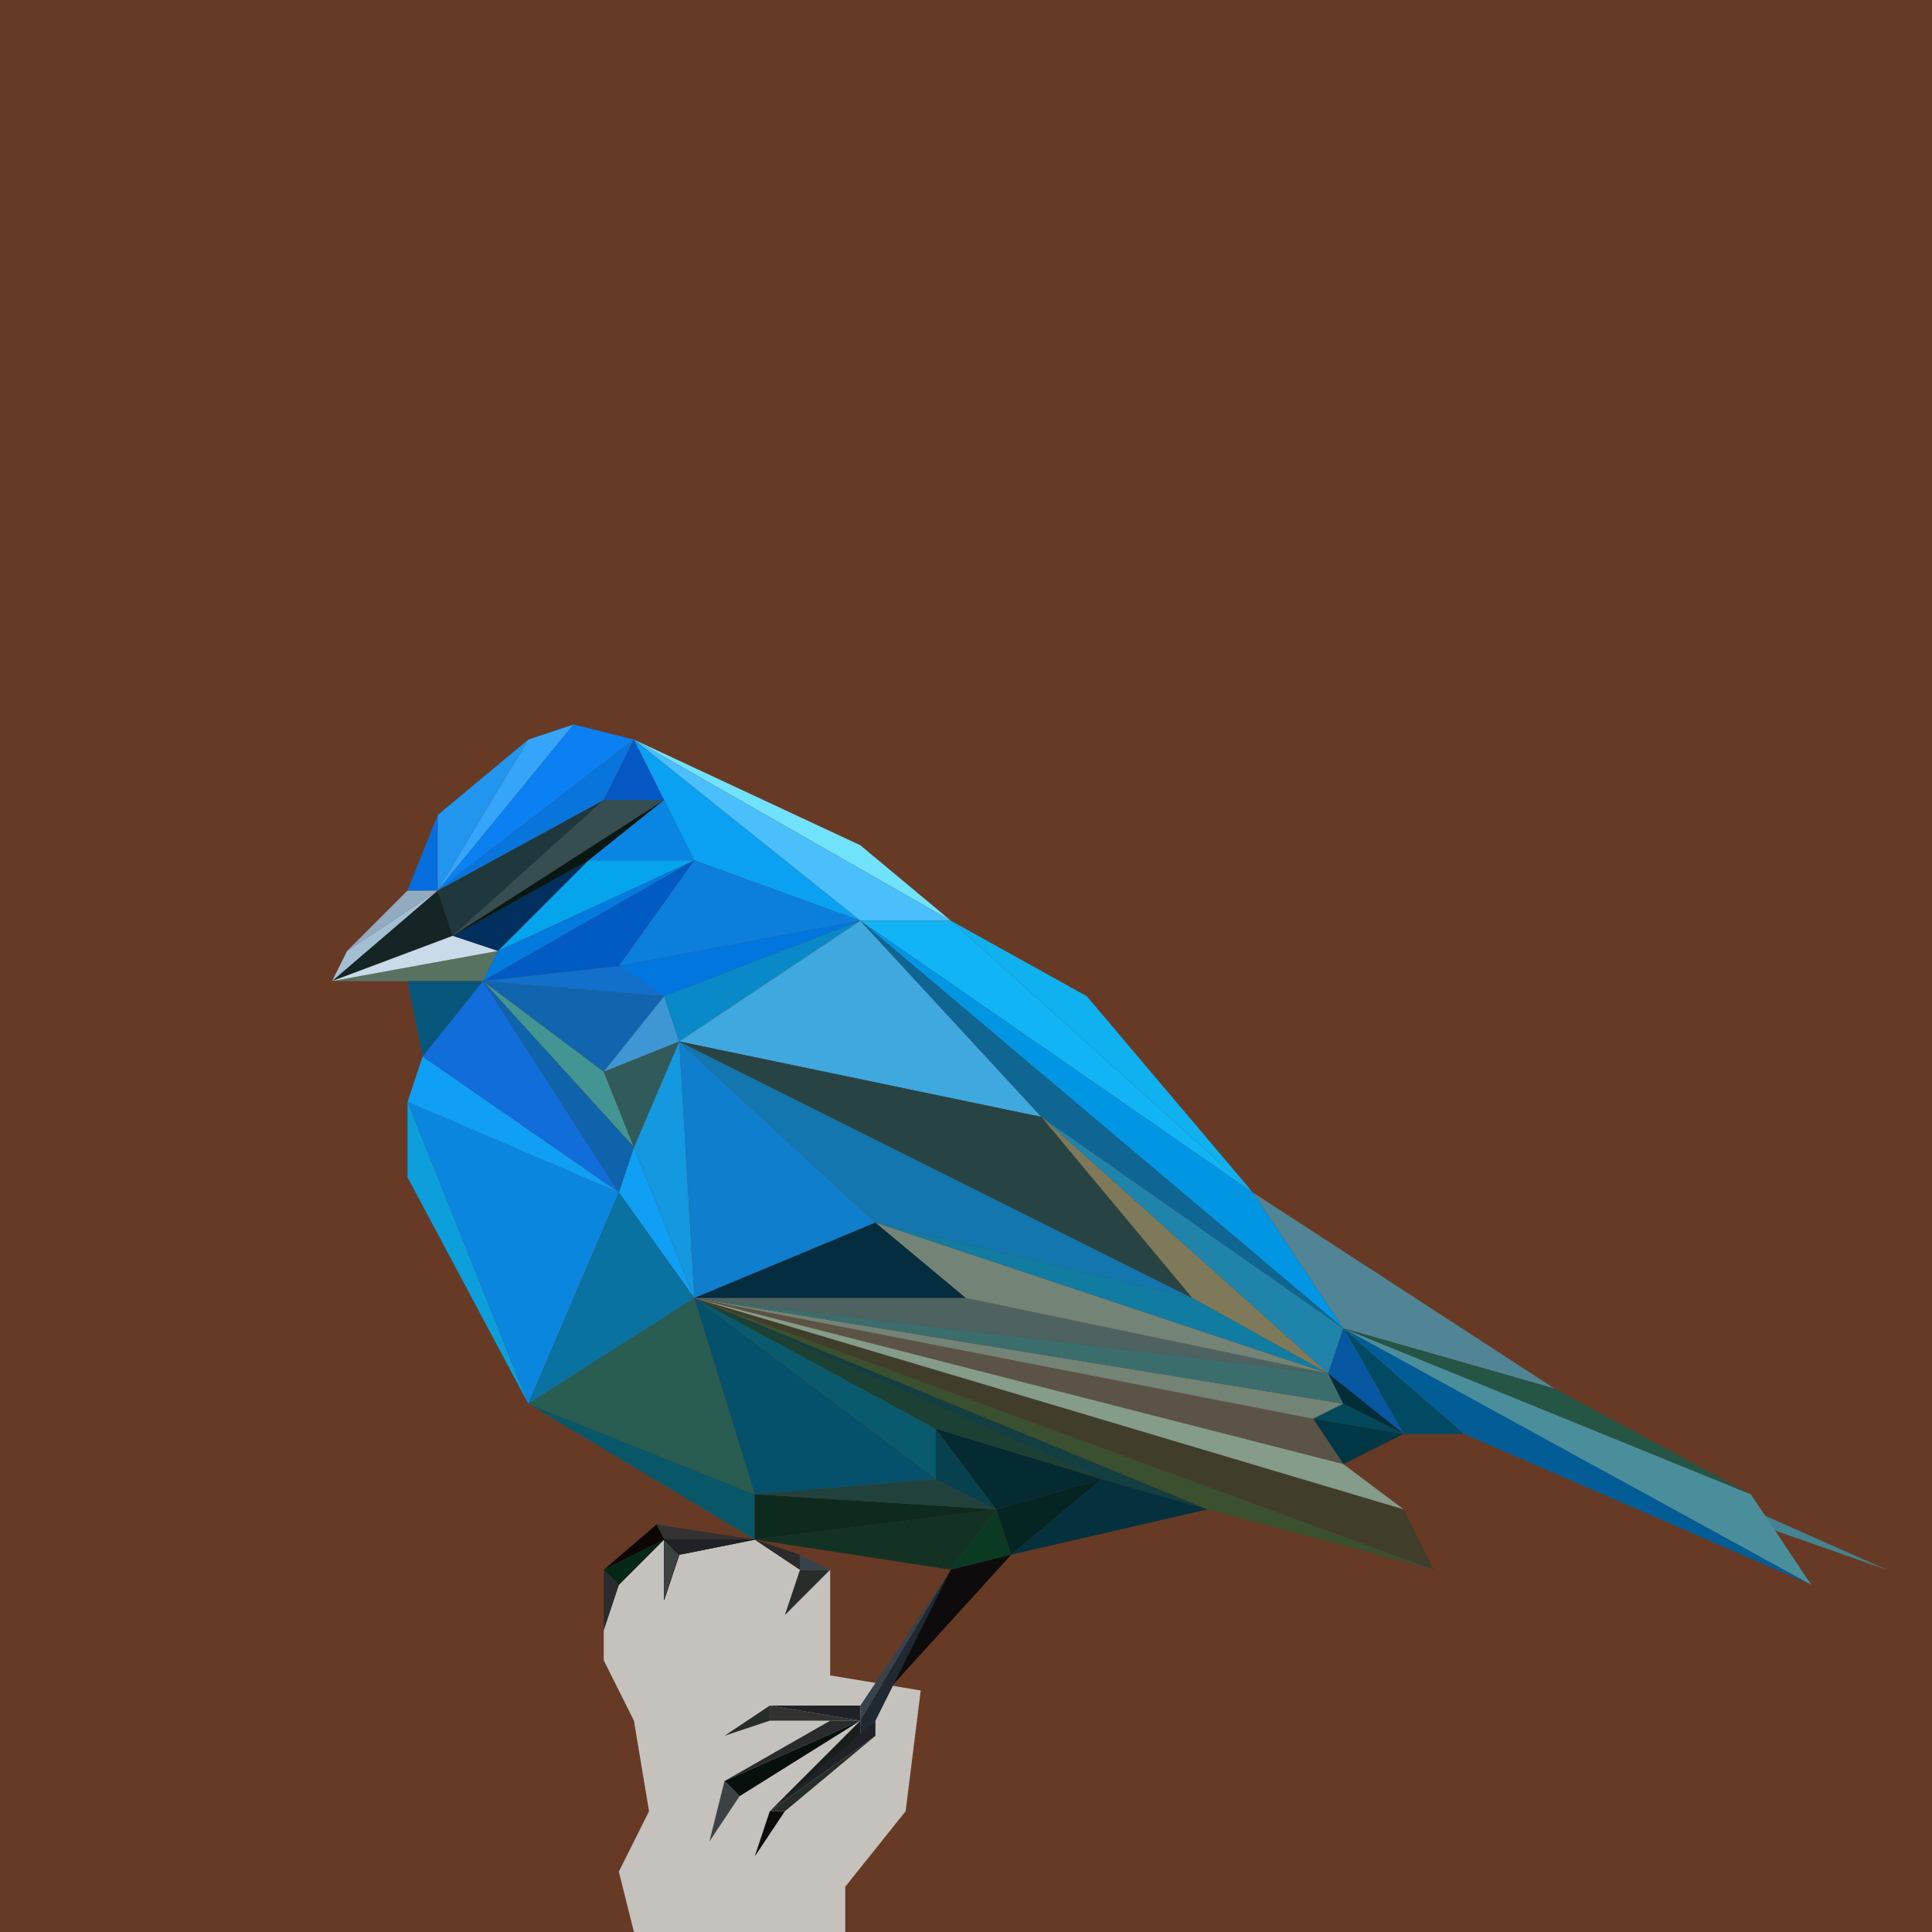 <?xml version="1.0" encoding="UTF-8" standalone="no"?>
<!-- Created with Inkscape (http://www.inkscape.org/) -->

<svg
   xmlns:dc="http://purl.org/dc/elements/1.1/"
   xmlns:cc="http://creativecommons.org/ns#"
   xmlns:rdf="http://www.w3.org/1999/02/22-rdf-syntax-ns#"
   xmlns:svg="http://www.w3.org/2000/svg"
   xmlns="http://www.w3.org/2000/svg"
   xmlns:sodipodi="http://sodipodi.sourceforge.net/DTD/sodipodi-0.dtd"
   xmlns:inkscape="http://www.inkscape.org/namespaces/inkscape"
   id="svg2"
   version="1.1"
   inkscape:version="0.48.4 r9939"
   width="1024"
   height="1024"
   sodipodi:docname="birdie.svg">
  <defs
     id="defs6" />
  <sodipodi:namedview
     pagecolor="#ffffff"
     bordercolor="#666666"
     borderopacity="1"
     objecttolerance="10"
     gridtolerance="10"
     guidetolerance="10"
     inkscape:pageopacity="0"
     inkscape:pageshadow="2"
     inkscape:window-width="1600"
     inkscape:window-height="852"
     id="namedview4"
     showgrid="true"
     inkscape:showpageshadow="false"
     inkscape:object-paths="true"
     inkscape:snap-intersection-paths="true"
     inkscape:object-nodes="true"
     inkscape:snap-smooth-nodes="false"
     inkscape:snap-midpoints="true"
     inkscape:zoom="0.66894531"
     inkscape:cx="512"
     inkscape:cy="512"
     inkscape:window-x="0"
     inkscape:window-y="25"
     inkscape:window-maximized="1"
     inkscape:current-layer="svg2"
     showguides="false"
     inkscape:snap-object-midpoints="true"
     inkscape:snap-center="true"
     inkscape:snap-grids="true"
     inkscape:snap-bbox="false"
     inkscape:snap-global="true"
     inkscape:snap-to-guides="false">
    <inkscape:grid
       type="xygrid"
       id="grid2987"
       empspacing="8"
       visible="true"
       enabled="true"
       snapvisiblegridlinesonly="true" />
  </sodipodi:namedview>
  <rect
     style="fill:#673a26;fill-opacity:1;stroke:none"
     id="rect4723"
     width="1024"
     height="1024"
     x="0"
     y="0" />
  <g
     inkscape:groupmode="layer"
     id="layer1"
     inkscape:label="Layer"
     style="display:inline">
    <path
       style="fill:#71e2fb;fill-opacity:1;stroke:none"
       d="m 336,392 168,96 -48,-40 z"
       id="path3153"
       inkscape:connector-curvature="0" />
    <path
       style="fill:#44838f;fill-opacity:1;stroke:none"
       d="m 712,704 -8,24 296,104 z"
       id="path3171"
       inkscape:connector-curvature="0"
       sodipodi:nodetypes="cccc" />
    <path
       style="fill:#1b4134;fill-opacity:1;stroke:none"
       d="M 584,784 496,757.365 368,688 z"
       id="path4049"
       inkscape:connector-curvature="0" />
    <path
       style="fill:#003744;fill-opacity:1;stroke:none"
       d="m 712,776 32,-16 -48,-8 z"
       id="path3237"
       inkscape:connector-curvature="0" />
    <path
       style="fill:#0e7ecd;fill-opacity:1;stroke:none"
       d="m 360,552 104,96 -96,40 z"
       id="path3183"
       inkscape:connector-curvature="0" />
    <path
       style="fill:#0f9ff4;fill-opacity:1;stroke:none"
       d="m 328,632 8,-24 32,80 z"
       id="path3095"
       inkscape:connector-curvature="0" />
    <path
       style="fill:#429593;fill-opacity:1;stroke:none"
       d="m 320,568 -64,-48 80,88 z"
       id="path3101"
       inkscape:connector-curvature="0" />
    <path
       style="fill:#c5c2bd;fill-opacity:1;stroke:none"
       d="m 320,864 8,-24 24,-24 48,0 24,16 16,0 0,56 48,8 -8,64 -32,40 0,24 -112,0 -8,-32 16,-32 -8,-48 -16,-32 z"
       id="path4037"
       inkscape:connector-curvature="0" />
    <path
       style="fill:#577261;fill-opacity:1;stroke:none"
       d="m 176,520 80,0 8,-16 z"
       id="path3015"
       inkscape:connector-curvature="0" />
    <path
       style="fill:#152525;fill-opacity:1;stroke:none"
       d="m 176,520 64,-24 -8,-24 z"
       id="path3011"
       inkscape:connector-curvature="0" />
    <path
       style="fill:#c9dbe8;fill-opacity:1;stroke:none"
       d="m 176,520 64,-24 c 0,0 24,8 24,8 z"
       id="path3013"
       inkscape:connector-curvature="0" />
    <path
       style="fill:#a3bfd4;fill-opacity:1;stroke:none"
       d="m 176,520 8,-16 c 0,0 48,-32 48,-32 z"
       id="path3009"
       inkscape:connector-curvature="0" />
    <path
       style="fill:#93abc0;fill-opacity:1;stroke:none"
       d="m 232,472 -16,0 -32,32 z"
       id="path3017"
       inkscape:connector-curvature="0" />
    <path
       style="fill:#076edd;fill-opacity:1;stroke:none"
       d="m 216,472 16,-40 0,40 z"
       id="path3019"
       inkscape:connector-curvature="0" />
    <path
       style="fill:#2295ef;fill-opacity:1;stroke:none"
       d="m 232,432 48,-40 -48,80 z"
       id="path3021"
       inkscape:connector-curvature="0"
       sodipodi:nodetypes="cccc" />
    <path
       style="fill:#012f5e;fill-opacity:1;stroke:none"
       d="m 240,496 72,-40 -48,48 z"
       id="path3025"
       inkscape:connector-curvature="0" />
    <path
       style="fill:#1f383d;fill-opacity:1;stroke:none"
       d="m 240,496 80,-72 -88,48 z"
       id="path3027"
       inkscape:connector-curvature="0" />
    <path
       style="fill:#07577d;fill-opacity:1;stroke:none"
       d="m 216,520 8,40 32,-40 z"
       id="path3029"
       inkscape:connector-curvature="0"
       sodipodi:nodetypes="cccc" />
    <path
       style="fill:#106dd9;fill-opacity:1;stroke:none"
       d="M 224,560 328,632 256,520 z"
       id="path3031"
       inkscape:connector-curvature="0"
       sodipodi:nodetypes="cccc" />
    <path
       style="fill:#0c9fdc;fill-opacity:1;stroke:none"
       d="m 216,584 0,40 64,120 z"
       id="path3033"
       inkscape:connector-curvature="0" />
    <path
       style="fill:#085768;fill-opacity:1;stroke:none"
       d="m 280,744 120,72 0,-24 z"
       id="path3035"
       inkscape:connector-curvature="0" />
    <path
       style="fill:#0b86df;fill-opacity:1;stroke:none"
       d="M 328,632 280,744 216,584 z"
       id="path3037"
       inkscape:connector-curvature="0" />
    <path
       style="fill:#1498e0;fill-opacity:1;stroke:none"
       d="m 360,552 -24,56 c 0,0 32,80 32,80 z"
       id="path3039"
       inkscape:connector-curvature="0" />
    <path
       style="fill:#095a6c;fill-opacity:1;stroke:none"
       d="m 368,688 128,96 0,-26.635 z"
       id="path3041"
       inkscape:connector-curvature="0"
       sodipodi:nodetypes="cccc" />
    <path
       style="fill:#3a502e;fill-opacity:1;stroke:none"
       d="m 368,688 272,112 120,32 z"
       id="path3043"
       inkscape:connector-curvature="0" />
    <path
       style="fill:#403d2a;fill-opacity:1;stroke:none"
       d="M 760,832 744,800 368,688 z"
       id="path3045"
       inkscape:connector-curvature="0" />
    <path
       style="fill:#5b5346;fill-opacity:1;stroke:none"
       d="m 368,688 344,88 -16,-24 z"
       id="path3069"
       inkscape:connector-curvature="0"
       sodipodi:nodetypes="cccc" />
    <path
       style="fill:#738376;fill-opacity:1;stroke:none"
       d="m 368,688 328,64 16,-8 z"
       id="path3071"
       inkscape:connector-curvature="0"
       sodipodi:nodetypes="cccc" />
    <path
       style="fill:#3b6d6d;fill-opacity:1;stroke:none"
       d="M 712,744 704,728 368,688 z"
       id="path3075"
       inkscape:connector-curvature="0"
       sodipodi:nodetypes="cccc" />
    <path
       style="fill:#133223;fill-opacity:1;stroke:none"
       d="m 400,816 104,16 24,-32 z"
       id="path3077"
       inkscape:connector-curvature="0" />
    <path
       style="fill:#0e2a1e;fill-opacity:1;stroke:none"
       d="m 400,816 0,-24 128,8 z"
       id="path3079"
       inkscape:connector-curvature="0" />
    <path
       style="fill:#0a3a22;fill-opacity:1;stroke:none"
       d="m 528,800 8,24 -32,8 z"
       id="path3081"
       inkscape:connector-curvature="0"
       sodipodi:nodetypes="cccc" />
    <path
       style="fill:#042a32;fill-opacity:1;stroke:none"
       d="m 528,800 56,-16 -88,-26.635 z"
       id="path3083"
       inkscape:connector-curvature="0"
       sodipodi:nodetypes="cccc" />
    <path
       style="fill:#07414e;fill-opacity:1;stroke:none"
       d="M 528,800 496,757.365 496,784 z"
       id="path3085"
       inkscape:connector-curvature="0"
       sodipodi:nodetypes="cccc" />
    <path
       style="fill:#21423c;fill-opacity:1;stroke:none"
       d="m 528,800 -128,-8 96,-8 z"
       id="path3087"
       inkscape:connector-curvature="0" />
    <path
       style="fill:#05506a;fill-opacity:1;stroke:none"
       d="m 400,792 c 0,0 -32,-104 -32,-104 l 128,96 z"
       id="path3089"
       inkscape:connector-curvature="0" />
    <path
       style="fill:#295d51;fill-opacity:1;stroke:none"
       d="M 400,792 368,688 280,744 z"
       id="path3091"
       inkscape:connector-curvature="0" />
    <path
       style="fill:#0a72a1;fill-opacity:1;stroke:none"
       d="m 280,744 88,-56 -40,-56 z"
       id="path3093"
       inkscape:connector-curvature="0" />
    <path
       style="fill:#0f63ab;fill-opacity:1;stroke:none"
       d="m 328,632 8,-24 -80,-88 z"
       id="path3097"
       inkscape:connector-curvature="0" />
    <path
       style="fill:#1165ae;fill-opacity:1;stroke:none"
       d="m 256,520 96,8 -32,40 z"
       id="path3099"
       inkscape:connector-curvature="0" />
    <path
       style="fill:#305b5a;fill-opacity:1;stroke:none"
       d="m 320,568 40,-16 c 0,0 -24,56 -24,56 z"
       id="path3103"
       inkscape:connector-curvature="0" />
    <path
       style="fill:#3f96d4;fill-opacity:1;stroke:none"
       d="m 320,568 40,-16 -8,-24 z"
       id="path3105"
       inkscape:connector-curvature="0" />
    <path
       style="fill:#05a5ee;fill-opacity:1;stroke:none"
       d="m 312,456 c 0,0 56,0 56,0 l -104,48 z"
       id="path3107"
       inkscape:connector-curvature="0" />
    <path
       style="fill:#037ade;fill-opacity:1;stroke:none"
       d="m 264,504 -8,16 112,-64 z"
       id="path3109"
       inkscape:connector-curvature="0" />
    <path
       style="fill:#015bc2;fill-opacity:1;stroke:none"
       d="m 256,520 112,-64 -40,56 z"
       id="path3113"
       inkscape:connector-curvature="0" />
    <path
       style="fill:#1270cb;fill-opacity:1;stroke:none"
       d="m 328,512 24,16 -96,-8 z"
       id="path3115"
       inkscape:connector-curvature="0" />
    <path
       style="fill:#133e42;fill-opacity:1;stroke:none"
       d="M 584,784 640,800 368,688 z"
       id="path3117"
       inkscape:connector-curvature="0" />
    <path
       style="fill:#052523;fill-opacity:1;stroke:none"
       d="m 536,824 48,-40 -56,16 z"
       id="path3119"
       inkscape:connector-curvature="0"
       sodipodi:nodetypes="cccc" />
    <path
       style="fill:#0e0b0c;fill-opacity:1;stroke:none"
       d="m 504,832 -48,80 80,-88 z"
       id="path3121"
       inkscape:connector-curvature="0"
       sodipodi:nodetypes="cccc" />
    <path
       style="fill:#292b2d;fill-opacity:1;stroke:none"
       d="m 456,912 -16,0 -56,32 z"
       id="path3123"
       inkscape:connector-curvature="0"
       sodipodi:nodetypes="cccc" />
    <path
       style="fill:#07100d;fill-opacity:1;stroke:none"
       d="m 456,912 -64,40 -8,-8 z"
       id="path3125"
       inkscape:connector-curvature="0"
       sodipodi:nodetypes="cccc" />
    <path
       style="fill:#333230;fill-opacity:1;stroke:none"
       d="m 456,912 -48,0 0,-8 z"
       id="path3129"
       inkscape:connector-curvature="0"
       sodipodi:nodetypes="cccc" />
    <path
       style="fill:#212227;fill-opacity:1;stroke:none"
       d="m 408,904 48,8 0,-8 z"
       id="path3131"
       inkscape:connector-curvature="0"
       sodipodi:nodetypes="cccc" />
    <path
       style="fill:#35a5f9;fill-opacity:1;stroke:none"
       d="m 280,392 24,-8 -72,88 z"
       id="path3133"
       inkscape:connector-curvature="0" />
    <path
       style="fill:#0b80f2;fill-opacity:1;stroke:none"
       d="m 304,384 32,8 -104,80 z"
       id="path3135"
       inkscape:connector-curvature="0" />
    <path
       style="fill:#0875dd;fill-opacity:1;stroke:none"
       d="m 336,392 -16,32 -88,48 z"
       id="path3137"
       inkscape:connector-curvature="0" />
    <path
       style="fill:#364d52;fill-opacity:1;stroke:none"
       d="m 320,424 32,0 -112,72 z"
       id="path3139"
       inkscape:connector-curvature="0" />
    <path
       style="fill:#0a1814;fill-opacity:1;stroke:none"
       d="m 352,424 -112,72 72,-40 z"
       id="path3141"
       inkscape:connector-curvature="0" />
    <path
       style="fill:#0985e4;fill-opacity:1;stroke:none"
       d="m 352,424 16,32 -56,0 z"
       id="path3143"
       inkscape:connector-curvature="0" />
    <path
       style="fill:#0557c4;fill-opacity:1;stroke:none"
       d="m 352,424 -16,-32 -16,32 z"
       id="path3145"
       inkscape:connector-curvature="0" />
    <path
       style="fill:#4abffb;fill-opacity:1;stroke:none"
       d="m 336,392 120,96 48,0 z"
       id="path3151"
       inkscape:connector-curvature="0" />
    <path
       style="fill:#0aa1f2;fill-opacity:1;stroke:none"
       d="m 336,392 c 0,0 32,64 32,64 l 88,32 z"
       id="path3155"
       inkscape:connector-curvature="0" />
    <path
       style="fill:#0fb1ef;fill-opacity:1;stroke:none"
       d="m 504,488 72,40 88,104 z"
       id="path3157"
       inkscape:connector-curvature="0" />
    <path
       style="fill:#11b5f5;fill-opacity:1;stroke:none"
       d="M 456,488 664,632 C 664,632 504,488 504,488 z"
       id="path3159"
       inkscape:connector-curvature="0" />
    <path
       style="fill:#0c7fdd;fill-opacity:1;stroke:none"
       d="m 368,456 -40,56 128,-24 z"
       id="path3161"
       inkscape:connector-curvature="0" />
    <path
       style="fill:#0276df;fill-opacity:1;stroke:none"
       d="M 352,528 328,512 456,488 z"
       id="path3163"
       inkscape:connector-curvature="0" />
    <path
       style="fill:#0196e4;fill-opacity:1;stroke:none"
       d="m 456,488 208,144 48,72 z"
       id="path3165"
       inkscape:connector-curvature="0" />
    <path
       style="fill:#2083aa;fill-opacity:1;stroke:none"
       d="M 712,704 704,728 552,592 z"
       id="path3167"
       inkscape:connector-curvature="0"
       sodipodi:nodetypes="cccc" />
    <path
       style="fill:#518495;fill-opacity:1;stroke:none"
       d="M 712,704 824,736 664,632 z"
       id="path3169"
       inkscape:connector-curvature="0"
       sodipodi:nodetypes="cccc" />
    <path
       style="fill:#4a8e9c;fill-opacity:1;stroke:none"
       d="M 712,704 960,840 928,792 z"
       id="path3173"
       inkscape:connector-curvature="0"
       sodipodi:nodetypes="cccc" />
    <path
       style="fill:#849c89;fill-opacity:1;stroke:none"
       d="M 744,800 712,776 368,688 z"
       id="path3175"
       inkscape:connector-curvature="0" />
    <path
       style="fill:#0989c7;fill-opacity:1;stroke:none"
       d="m 456,488 -96,64 -8,-24 z"
       id="path3177"
       inkscape:connector-curvature="0" />
    <path
       style="fill:#3fa8de;fill-opacity:1;stroke:none"
       d="M 360,552 552,592 456,488 z"
       id="path3179"
       inkscape:connector-curvature="0"
       sodipodi:nodetypes="cccc" />
    <path
       style="fill:#0f6692;fill-opacity:1;stroke:none"
       d="m 456,488 96,104 160,112 z"
       id="path3181"
       inkscape:connector-curvature="0" />
    <path
       style="fill:#1476ae;fill-opacity:1;stroke:none"
       d="M 464,648 632,688 360,552 z"
       id="path3185"
       inkscape:connector-curvature="0" />
    <path
       style="fill:#284344;fill-opacity:1;stroke:none"
       d="M 360,552 632,688 552,592 z"
       id="path3187"
       inkscape:connector-curvature="0" />
    <path
       style="fill:#7e7a59;fill-opacity:1;stroke:none"
       d="m 552,592 80,96 72,40 z"
       id="path3189"
       inkscape:connector-curvature="0" />
    <path
       style="fill:#107ca1;fill-opacity:1;stroke:none"
       d="m 464,648 240,80 -72,-40 z"
       id="path3191"
       inkscape:connector-curvature="0" />
    <path
       style="fill:#042d40;fill-opacity:1;stroke:none"
       d="m 368,688 96,-40 48,40 z"
       id="path3193"
       inkscape:connector-curvature="0"
       sodipodi:nodetypes="cccc" />
    <path
       style="fill:#05313e;fill-opacity:1;stroke:none"
       d="m 536,824 48,-40 56,16 z"
       id="path3233"
       inkscape:connector-curvature="0"
       sodipodi:nodetypes="cccc" />
    <path
       style="fill:#0f9ff4;fill-opacity:1;stroke:none"
       d="m 224,560 -8,24 112,48 z"
       id="path3235"
       inkscape:connector-curvature="0"
       sodipodi:nodetypes="cccc" />
    <path
       style="fill:#014a64;fill-opacity:1;stroke:none"
       d="m 744,760 32,0 -64,-56 z"
       id="path3239"
       inkscape:connector-curvature="0"
       sodipodi:nodetypes="cccc" />
    <path
       style="fill:#0757a2;fill-opacity:1;stroke:none"
       d="m 744,760 -32,-56 -8,24 z"
       id="path3241"
       inkscape:connector-curvature="0" />
    <path
       style="fill:#022e39;fill-opacity:1;stroke:none"
       d="m 704,728 8,16 32,16 z"
       id="path3243"
       inkscape:connector-curvature="0" />
    <path
       style="fill:#03485b;fill-opacity:1;stroke:none"
       d="m 712,744 -16,8 48,8 z"
       id="path3245"
       inkscape:connector-curvature="0" />
    <path
       style="fill:#255545;fill-opacity:1;stroke:none"
       d="m 824,736 c 0,0 104,56 104,56 L 712,704 z"
       id="path3247"
       inkscape:connector-curvature="0" />
    <path
       style="fill:#333230;fill-opacity:1;stroke:none"
       d="m 400,816 -52,-8 4,8 z"
       id="path4023"
       inkscape:connector-curvature="0"
       sodipodi:nodetypes="cccc" />
    <path
       style="fill:#0c0703;fill-opacity:1;stroke:none"
       d="m 348,808 -28,24 32,-16 z"
       id="path4025"
       inkscape:connector-curvature="0"
       sodipodi:nodetypes="cccc" />
    <path
       style="fill:#292b2d;fill-opacity:1;stroke:none"
       d="m 320,832 0,32 8,-24 z"
       id="path4027"
       inkscape:connector-curvature="0" />
    <path
       style="fill:#052816;fill-opacity:1;stroke:none"
       d="m 328,840 24,-24 -32,16 z"
       id="path4029"
       inkscape:connector-curvature="0" />
    <path
       style="fill:#292b2d;fill-opacity:1;stroke:none"
       d="m 400,816 24,8 0,8 z"
       id="path4031"
       inkscape:connector-curvature="0" />
    <path
       style="fill:#38424a;fill-opacity:1;stroke:none"
       d="m 424,824 16,8 -16,0 z"
       id="path4033"
       inkscape:connector-curvature="0" />
    <path
       style="fill:#272d29;fill-opacity:1;stroke:none"
       d="m 424,832 -8,24 24,-24 z"
       id="path4035"
       inkscape:connector-curvature="0" />
    <path
       style="fill:#4e6361;fill-opacity:1;stroke:none"
       d="M 512,688 704,728 368,688 z"
       id="path4039"
       inkscape:connector-curvature="0" />
    <path
       style="fill:#738376;fill-opacity:1;stroke:none"
       d="m 512,688 -48,-40 240,80 z"
       id="path4041"
       inkscape:connector-curvature="0" />
    <path
       style="fill:#025d97;fill-opacity:1;stroke:none"
       d="M 776,760 960,840 712,704 z"
       id="path4043"
       inkscape:connector-curvature="0"
       sodipodi:nodetypes="cccc" />
    <path
       style="fill:#38424a;fill-opacity:1;stroke:none"
       d="m 504,832 -48,72 0,8 z"
       id="path4051"
       inkscape:connector-curvature="0" />
    <path
       style="fill:#3c4144;fill-opacity:1;stroke:none"
       d="m 384,944 -8,32 16,-24 z"
       id="path4053"
       inkscape:connector-curvature="0"
       sodipodi:nodetypes="cccc" />
    <path
       style="fill:#272d29;fill-opacity:1;stroke:none"
       d="m 408,904 0,8 -24,8 z"
       id="path4055"
       inkscape:connector-curvature="0"
       sodipodi:nodetypes="cccc" />
    <path
       style="fill:#0e0b0c;fill-opacity:1;stroke:none"
       d="m 408,960 -8,24 16,-24 z"
       id="path4057"
       inkscape:connector-curvature="0" />
    <path
       style="fill:#202831;fill-opacity:1;stroke:none"
       d="m 456,920 8,-8 40,-80 -48,80 z"
       id="path4059"
       inkscape:connector-curvature="0"
       sodipodi:nodetypes="ccccc" />
    <path
       style="fill:#181e19;fill-opacity:1;stroke:none"
       d="m 456,912 0,8 -48,40 z"
       id="path3127"
       inkscape:connector-curvature="0"
       sodipodi:nodetypes="cccc" />
    <path
       style="fill:#272d29;fill-opacity:1;stroke:none"
       d="m 464,920 -56,40 8,0 z"
       id="path4021"
       inkscape:connector-curvature="0"
       sodipodi:nodetypes="cccc" />
    <path
       style="fill:#212227;fill-opacity:1;stroke:none"
       d="m 464,912 0,8 -56,40 z"
       id="path4061"
       inkscape:connector-curvature="0" />
    <path
       style="fill:#212227;fill-opacity:1;stroke:#000000;stroke-width:0.2;stroke-linecap:butt;stroke-linejoin:miter;stroke-miterlimit:4;stroke-opacity:1;stroke-dasharray:none"
       d="m 400,816 -40,8 -8,-8 z"
       id="path4017"
       inkscape:connector-curvature="0"
       sodipodi:nodetypes="cccc" />
    <path
       style="fill:#3c4144;fill-opacity:1;stroke:#000000;stroke-width:0.2;stroke-linecap:butt;stroke-linejoin:miter;stroke-miterlimit:4;stroke-opacity:1;stroke-dasharray:none"
       d="m 360,824 -8,24 0,-32 z"
       id="path4019"
       inkscape:connector-curvature="0" />
  </g>
</svg>
